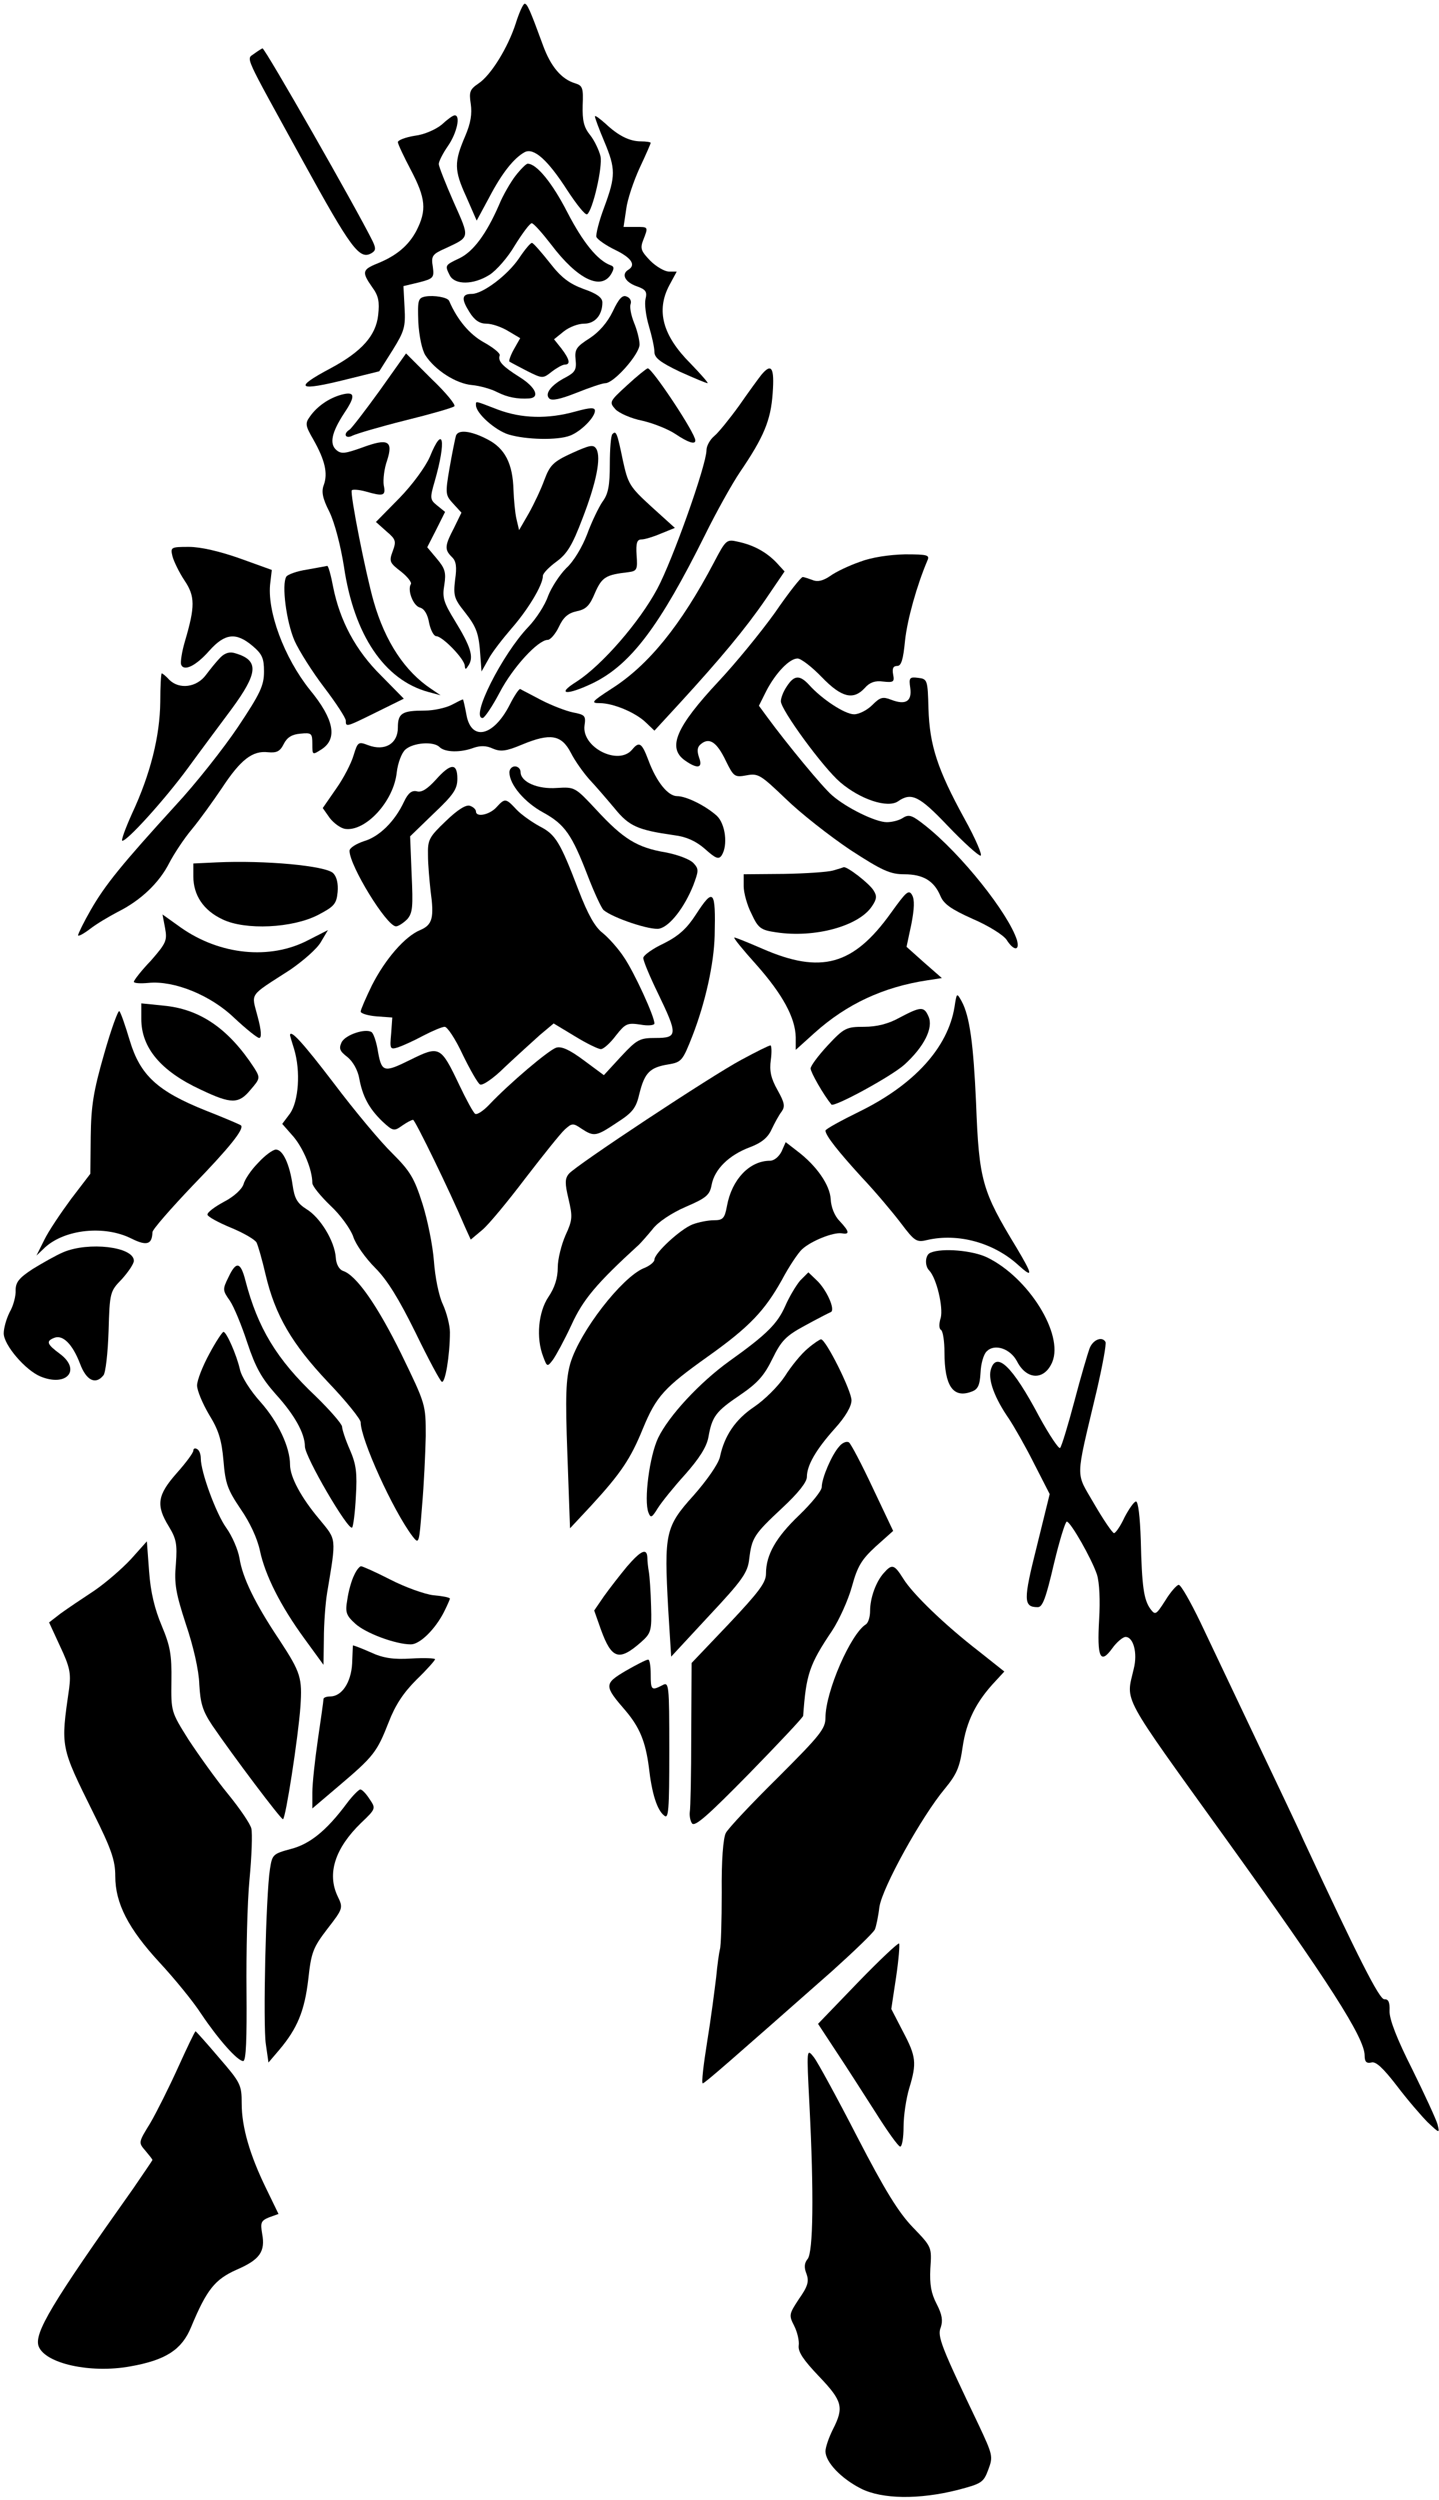 <?xml version="1.0" standalone="no"?>
<!DOCTYPE svg PUBLIC "-//W3C//DTD SVG 20010904//EN"
 "http://www.w3.org/TR/2001/REC-SVG-20010904/DTD/svg10.dtd">
<svg version="1.0" xmlns="http://www.w3.org/2000/svg"
 width="387pt" height="672pt" viewBox="0 0 387 672"
 preserveAspectRatio="xMidYMid meet">
<g transform="translate(0,672) scale(0.1,-0.1)"
fill="#000000" stroke="none">
<path d="M1387 6657 c-21 -65 -67 -140 -101 -162 -22 -15 -25 -22 -20 -54 4
-27 0 -52 -15 -87 -30 -70 -30 -91 3 -163 l28 -64 34 63 c34 65 66 105 95 121
25 13 63 -22 115 -103 25 -38 48 -67 53 -64 15 10 42 127 36 156 -4 16 -16 42
-28 57 -17 21 -21 39 -20 80 2 46 0 53 -20 59 -37 11 -66 45 -87 103 -34 93
-42 111 -49 111 -4 0 -15 -24 -24 -53z"/>
<path d="M684 6576 c-22 -17 -32 7 129 -286 132 -240 154 -270 187 -250 11 7
11 13 2 32 -43 87 -289 518 -296 518 -1 0 -11 -6 -22 -14z"/>
<path d="M1188 6385 c-16 -13 -47 -27 -73 -30 -25 -4 -45 -12 -45 -17 0 -5 16
-39 35 -75 40 -76 43 -108 15 -163 -21 -40 -54 -68 -107 -89 -39 -16 -40 -23
-12 -63 17 -23 20 -39 16 -75 -6 -55 -44 -98 -128 -143 -102 -54 -89 -63 46
-29 l85 21 36 57 c31 50 35 62 32 114 l-3 58 42 10 c39 10 41 13 37 42 -5 29
-1 34 33 49 68 32 67 26 23 125 -22 50 -40 96 -40 102 0 7 11 29 25 49 24 35
34 82 18 82 -5 0 -20 -11 -35 -25z"/>
<path d="M1600 6407 c0 -4 11 -34 25 -67 31 -74 31 -93 0 -177 -14 -37 -23
-73 -21 -80 3 -7 26 -23 51 -35 43 -21 56 -40 35 -53 -20 -12 -9 -33 21 -44
26 -9 30 -15 25 -35 -3 -13 1 -45 9 -72 8 -27 15 -58 15 -70 0 -16 16 -28 68
-53 38 -17 71 -31 75 -31 3 0 -18 24 -46 53 -75 75 -93 142 -57 210 l20 37
-21 0 c-11 0 -34 13 -50 29 -25 26 -28 33 -19 56 14 36 14 35 -21 35 l-32 0 7
47 c3 26 20 76 36 111 17 36 30 66 30 68 0 2 -12 4 -26 4 -31 0 -61 15 -96 48
-16 14 -28 23 -28 19z"/>
<path d="M1386 6247 c-13 -17 -34 -53 -44 -78 -34 -78 -69 -125 -106 -143 -40
-19 -40 -19 -26 -47 14 -25 63 -25 106 2 18 11 50 47 69 80 20 32 40 59 45 59
5 0 28 -26 52 -57 71 -94 135 -125 162 -79 8 14 8 20 -2 23 -35 13 -74 61
-116 142 -41 80 -83 131 -107 131 -4 0 -19 -15 -33 -33z"/>
<path d="M1396 6026 c-31 -46 -98 -96 -127 -96 -27 0 -29 -13 -7 -48 14 -23
28 -32 46 -32 15 0 41 -9 59 -20 l32 -19 -17 -30 c-9 -16 -14 -31 -12 -33 3
-2 24 -13 47 -25 42 -21 43 -21 67 -2 13 10 29 19 35 19 16 0 13 14 -9 43
l-20 25 26 21 c15 12 39 21 55 21 29 0 49 23 49 57 0 13 -15 24 -50 36 -38 14
-60 30 -91 70 -23 29 -44 53 -48 54 -3 2 -19 -17 -35 -41z"/>
<path d="M1144 5923 c-20 -4 -21 -10 -19 -69 2 -37 10 -75 19 -89 26 -40 82
-76 125 -80 22 -2 53 -11 68 -19 28 -14 54 -19 86 -17 30 2 18 30 -25 57 -46
29 -60 43 -54 59 1 6 -18 21 -43 35 -38 21 -71 60 -93 111 -4 10 -41 16 -64
12z"/>
<path d="M1648 5883 c-14 -29 -36 -55 -62 -72 -36 -23 -41 -30 -38 -58 3 -27
-2 -34 -26 -47 -39 -20 -58 -44 -45 -57 7 -7 30 -2 73 15 35 14 70 26 78 26
23 0 92 78 92 104 0 13 -7 40 -15 59 -8 20 -12 42 -9 50 3 8 -2 17 -11 20 -11
5 -21 -6 -37 -40z"/>
<path d="M1021 5670 c-39 -54 -76 -102 -81 -105 -18 -11 -11 -26 8 -16 10 5
74 24 142 41 69 17 128 34 132 38 4 4 -24 38 -62 74 l-68 68 -71 -100z"/>
<path d="M1686 5684 c-47 -43 -48 -45 -31 -64 9 -10 42 -25 73 -31 30 -7 70
-23 89 -36 33 -22 53 -29 53 -17 0 20 -116 194 -128 194 -4 -1 -29 -21 -56
-46z"/>
<path d="M2048 5713 c-8 -10 -35 -47 -60 -83 -26 -36 -56 -73 -67 -82 -12 -10
-21 -27 -21 -38 0 -39 -90 -293 -132 -372 -48 -90 -149 -206 -217 -250 -58
-36 -26 -38 46 -3 100 50 177 152 298 395 31 63 74 140 95 171 64 94 83 139
88 212 5 69 -3 82 -30 50z"/>
<path d="M918 5659 c-33 -9 -65 -31 -84 -58 -14 -19 -13 -25 9 -63 31 -55 39
-90 28 -121 -7 -18 -4 -36 15 -73 14 -29 30 -90 39 -147 27 -184 109 -305 227
-337 l33 -9 -25 17 c-71 47 -124 127 -155 235 -22 77 -64 290 -59 299 2 3 19
2 37 -3 49 -14 55 -12 49 17 -2 14 1 44 9 66 17 53 3 61 -67 35 -45 -16 -56
-18 -69 -7 -20 17 -13 48 21 100 31 46 29 59 -8 49z"/>
<path d="M1280 5631 c0 -22 52 -68 88 -79 47 -14 131 -16 165 -3 29 11 67 49
67 67 0 9 -12 9 -52 -2 -75 -21 -145 -19 -209 5 -63 24 -59 24 -59 12z"/>
<path d="M1226 5548 c-2 -7 -10 -46 -17 -86 -12 -70 -11 -73 10 -96 l22 -24
-20 -41 c-25 -48 -26 -58 -6 -78 12 -11 14 -27 9 -61 -5 -42 -3 -51 25 -86 33
-42 39 -58 43 -121 l3 -40 18 32 c9 18 38 55 62 83 44 50 85 117 85 142 0 7
17 24 36 38 29 21 43 44 70 115 38 98 51 164 38 188 -8 13 -17 11 -66 -11 -50
-23 -59 -32 -74 -72 -9 -25 -28 -65 -42 -90 l-26 -45 -7 30 c-4 17 -7 52 -8
78 -2 71 -23 112 -70 136 -46 24 -80 27 -85 9z"/>
<path d="M1647 5553 c-4 -3 -7 -40 -7 -81 0 -57 -4 -80 -20 -101 -10 -15 -29
-54 -41 -87 -13 -34 -36 -73 -56 -91 -18 -18 -40 -52 -49 -75 -8 -24 -32 -61
-53 -83 -70 -73 -157 -245 -123 -245 5 0 26 31 46 69 35 67 103 141 129 141 7
0 21 16 30 35 12 26 25 37 48 42 25 5 35 15 49 49 19 43 29 49 90 56 23 3 25
7 22 46 -2 32 1 42 13 42 9 0 32 7 53 16 l37 15 -63 57 c-59 54 -63 61 -77
125 -15 73 -18 81 -28 70z"/>
<path d="M1156 5492 c-12 -27 -46 -74 -82 -111 l-63 -64 28 -25 c26 -22 27
-27 17 -54 -10 -27 -8 -31 22 -54 18 -14 30 -30 27 -34 -10 -16 6 -58 24 -63
12 -3 21 -18 25 -41 4 -20 13 -36 19 -36 17 0 77 -62 77 -80 1 -11 3 -10 11 3
13 22 5 49 -38 119 -30 49 -34 62 -28 96 5 33 2 44 -20 70 l-26 31 24 47 24
48 -21 17 c-20 16 -20 20 -7 65 32 111 23 155 -13 66z"/>
<path d="M1920 5208 c-89 -169 -176 -276 -275 -339 -54 -35 -57 -39 -32 -39
36 0 96 -25 124 -52 l23 -22 69 75 c108 118 175 198 230 278 l51 75 -22 24
c-27 28 -61 47 -104 56 -30 7 -32 5 -64 -56z"/>
<path d="M464 5224 c4 -14 18 -43 32 -64 29 -43 29 -70 1 -165 -8 -27 -12 -55
-10 -61 7 -20 40 -4 76 37 42 47 72 50 116 13 26 -22 31 -33 31 -69 0 -38 -10
-59 -70 -149 -39 -58 -114 -153 -168 -211 -144 -158 -189 -213 -228 -281 -19
-33 -34 -64 -34 -68 0 -4 15 4 32 17 18 14 52 34 75 46 62 31 111 78 138 131
13 25 40 66 61 91 20 24 56 74 81 111 50 76 82 101 124 96 23 -2 32 2 42 22 9
18 22 26 45 28 30 3 32 1 32 -28 0 -30 0 -30 25 -14 43 28 34 80 -31 159 -70
87 -117 214 -107 289 l4 34 -86 31 c-54 19 -105 31 -137 31 -49 0 -50 -1 -44
-26z"/>
<path d="M2313 5210 c-29 -10 -65 -27 -80 -38 -19 -13 -34 -17 -48 -11 -11 4
-23 8 -26 8 -4 1 -38 -42 -75 -96 -38 -53 -106 -136 -151 -184 -115 -123 -139
-179 -91 -213 34 -24 49 -21 38 8 -6 18 -5 28 5 36 23 19 43 5 67 -45 21 -43
24 -45 56 -39 31 6 38 1 105 -63 40 -39 118 -100 173 -137 86 -56 108 -66 146
-66 51 0 80 -18 97 -58 9 -22 29 -36 87 -62 42 -18 82 -43 91 -56 19 -30 36
-31 28 -1 -23 72 -150 232 -248 309 -33 26 -42 30 -58 20 -10 -7 -30 -12 -44
-12 -30 0 -108 38 -147 72 -25 21 -123 140 -175 211 l-22 30 20 40 c25 48 62
87 84 87 9 0 38 -22 65 -50 53 -55 85 -63 116 -29 13 15 28 20 49 17 28 -3 31
-1 27 19 -3 16 0 23 11 23 11 0 16 17 21 68 6 57 32 149 60 215 7 15 1 17 -60
17 -42 -1 -90 -8 -121 -20z"/>
<path d="M826 5189 c-27 -4 -52 -13 -56 -19 -13 -21 0 -121 22 -172 12 -27 48
-84 80 -126 32 -42 58 -82 58 -89 0 -18 0 -18 83 23 l73 36 -61 62 c-69 68
-111 148 -129 238 -6 32 -13 57 -16 57 -3 -1 -27 -5 -54 -10z"/>
<path d="M593 4953 c-10 -10 -27 -31 -39 -47 -25 -34 -72 -40 -99 -13 -9 10
-18 17 -20 17 -2 0 -4 -35 -4 -77 -1 -91 -26 -193 -76 -300 -18 -40 -30 -73
-26 -73 14 0 115 112 176 195 32 44 85 115 117 158 73 99 75 132 11 151 -15 5
-28 1 -40 -11z"/>
<path d="M2116 4875 c-9 -13 -16 -31 -16 -40 0 -23 114 -179 160 -218 54 -46
127 -70 155 -51 36 25 57 15 134 -66 42 -44 82 -80 88 -80 6 0 -13 45 -43 99
-73 133 -94 198 -97 296 -2 78 -3 80 -28 83 -23 3 -25 0 -21 -27 5 -36 -12
-47 -51 -32 -23 9 -30 7 -51 -14 -14 -14 -36 -25 -49 -25 -25 0 -87 41 -121
79 -25 27 -40 27 -60 -4z"/>
<path d="M1370 4824 c-44 -85 -104 -97 -116 -23 -4 21 -8 39 -9 39 -2 0 -16
-7 -31 -15 -16 -8 -48 -15 -71 -15 -62 0 -73 -7 -73 -46 0 -43 -35 -64 -80
-47 -26 10 -28 9 -39 -27 -6 -21 -27 -62 -47 -90 l-36 -52 19 -27 c11 -14 29
-27 41 -29 55 -8 131 74 139 152 3 25 13 52 23 61 21 19 76 23 92 7 15 -15 58
-15 92 -2 18 6 34 6 51 -2 21 -9 35 -8 80 11 75 31 105 26 130 -22 11 -22 34
-54 50 -72 17 -18 47 -53 68 -78 39 -48 62 -58 160 -72 33 -4 59 -16 83 -37
29 -26 37 -29 45 -17 17 27 10 84 -13 106 -30 27 -82 53 -107 53 -24 0 -55 37
-77 96 -18 48 -25 52 -44 29 -37 -44 -136 6 -128 65 4 26 1 29 -31 35 -19 4
-58 19 -85 33 -28 15 -54 28 -57 30 -3 1 -16 -18 -29 -44z"/>
<path d="M1172 4624 c-22 -24 -38 -35 -51 -31 -13 3 -23 -4 -34 -27 -25 -54
-67 -95 -108 -107 -21 -7 -39 -18 -39 -26 0 -40 100 -203 125 -203 6 0 20 9
30 19 15 17 16 34 12 121 l-4 102 63 61 c54 51 64 66 64 94 0 43 -18 42 -58
-3z"/>
<path d="M1370 4644 c0 -33 41 -81 91 -108 58 -32 77 -59 120 -171 17 -44 36
-85 42 -91 24 -21 128 -56 151 -50 28 7 66 56 90 115 15 40 16 45 1 61 -9 10
-43 23 -76 29 -76 13 -113 36 -185 114 -57 61 -58 62 -106 59 -52 -4 -98 16
-98 43 0 8 -7 15 -15 15 -8 0 -15 -7 -15 -16z"/>
<path d="M1335 4550 c-18 -20 -55 -28 -55 -11 0 5 -7 12 -16 15 -10 4 -33 -10
-65 -41 -45 -43 -49 -50 -48 -92 0 -25 4 -68 7 -96 10 -72 5 -91 -28 -105 -41
-17 -94 -78 -130 -149 -16 -33 -30 -65 -30 -70 0 -5 19 -11 43 -13 l42 -3 -3
-43 c-4 -42 -3 -44 19 -37 12 4 43 18 67 31 25 13 51 24 58 24 7 0 29 -33 48
-74 20 -41 41 -78 47 -81 6 -4 36 16 67 47 32 30 74 68 94 86 l37 31 58 -35
c31 -19 62 -34 69 -34 7 0 25 16 40 36 26 33 31 35 66 30 21 -4 38 -2 38 3 0
19 -54 137 -82 178 -15 23 -41 52 -57 65 -21 16 -40 50 -65 115 -50 131 -62
150 -105 172 -20 11 -49 31 -62 45 -29 31 -31 31 -54 6z"/>
<path d="M583 4402 l-63 -3 0 -35 c0 -50 27 -91 78 -115 61 -30 189 -24 258
12 42 22 49 29 52 61 2 22 -2 41 -12 51 -20 20 -184 35 -313 29z"/>
<path d="M2240 4380 c-14 -4 -73 -8 -132 -9 l-108 -1 0 -32 c0 -17 9 -51 21
-74 18 -39 25 -44 66 -50 105 -16 223 17 258 70 13 19 14 28 4 43 -11 18 -70
64 -80 62 -2 -1 -15 -5 -29 -9z"/>
<path d="M2396 4266 c-101 -141 -188 -165 -346 -96 -37 16 -71 30 -75 30 -4 0
23 -33 59 -73 71 -80 105 -143 106 -195 l0 -34 51 46 c86 77 184 123 303 141
l39 6 -48 42 -47 42 13 61 c8 41 9 66 2 78 -9 16 -16 9 -57 -48z"/>
<path d="M1871 4261 c-24 -37 -46 -57 -86 -77 -30 -14 -55 -32 -55 -39 0 -8
18 -51 40 -96 53 -110 53 -119 -7 -119 -43 0 -50 -4 -93 -50 l-46 -50 -54 40
c-39 29 -60 38 -74 34 -21 -7 -126 -96 -180 -153 -16 -17 -33 -28 -38 -25 -5
3 -24 38 -43 78 -50 105 -53 106 -132 67 -73 -36 -77 -34 -88 31 -4 21 -11 41
-16 44 -17 10 -69 -7 -80 -27 -8 -17 -6 -24 15 -40 15 -12 28 -35 32 -57 9
-49 26 -81 62 -116 29 -27 32 -27 53 -12 13 9 26 16 30 16 5 0 98 -190 140
-289 l15 -33 31 26 c17 14 69 77 116 139 47 61 94 120 106 131 19 17 22 18 45
2 34 -22 39 -21 96 17 42 27 51 39 60 79 14 55 28 69 78 77 35 6 38 10 64 76
35 90 58 194 60 270 3 124 -3 130 -51 56z"/>
<path d="M444 4225 c6 -33 3 -40 -38 -87 -26 -27 -46 -53 -46 -57 0 -4 18 -5
39 -3 69 7 168 -33 232 -95 31 -29 61 -53 66 -53 7 0 6 20 -4 57 -17 66 -26
53 87 126 35 24 73 57 83 75 l19 32 -53 -27 c-103 -54 -238 -40 -343 34 l-49
35 7 -37z"/>
<path d="M2567 4013 c-18 -109 -108 -208 -254 -280 -51 -25 -93 -48 -93 -52 0
-13 34 -56 98 -126 36 -38 83 -94 105 -123 37 -49 42 -52 71 -45 82 19 178 -7
244 -67 41 -37 40 -28 -4 46 -93 153 -101 180 -109 389 -7 158 -17 234 -39
274 -13 23 -13 23 -19 -16z"/>
<path d="M380 3981 c0 -77 52 -140 160 -190 82 -39 102 -39 134 0 26 30 26 32
10 58 -69 106 -146 159 -245 168 l-59 6 0 -42z"/>
<path d="M280 3887 c-29 -101 -35 -140 -36 -222 l-1 -100 -52 -68 c-28 -38
-61 -87 -72 -110 l-21 -42 23 22 c54 49 160 60 232 24 42 -21 56 -16 57 17 0
7 49 63 108 125 98 101 140 153 130 162 -2 2 -44 20 -95 40 -130 52 -176 95
-204 188 -12 40 -24 75 -28 79 -3 4 -22 -48 -41 -115z"/>
<path d="M2420 3985 c-30 -17 -62 -25 -96 -25 -48 0 -54 -3 -98 -50 -25 -27
-46 -55 -46 -62 0 -10 34 -70 56 -97 7 -8 160 75 196 107 53 48 79 99 65 130
-12 27 -20 27 -77 -3z"/>
<path d="M780 3937 c0 -1 5 -18 11 -37 18 -60 12 -140 -11 -173 l-21 -28 30
-34 c27 -32 51 -89 51 -125 0 -8 22 -35 49 -61 27 -25 54 -63 61 -83 6 -20 33
-58 59 -84 33 -33 64 -84 108 -173 34 -70 66 -130 71 -133 9 -6 22 70 22 133
0 19 -9 53 -19 75 -11 23 -21 74 -24 116 -3 41 -17 111 -31 155 -22 69 -33 87
-81 135 -31 30 -102 115 -157 188 -84 110 -118 147 -118 129z"/>
<path d="M1995 3872 c-81 -43 -447 -285 -465 -307 -11 -13 -11 -26 -1 -68 11
-47 11 -56 -8 -97 -11 -25 -21 -64 -21 -87 0 -28 -8 -54 -25 -79 -27 -40 -34
-110 -14 -161 10 -27 11 -28 26 -8 8 11 31 53 50 94 31 68 67 111 182 216 6 6
22 24 36 41 14 19 52 44 89 60 56 24 65 32 70 60 8 41 46 79 102 100 32 12 49
26 59 48 8 17 20 39 27 48 10 14 8 24 -11 58 -18 32 -22 52 -18 81 3 21 2 39
-1 39 -4 0 -38 -17 -77 -38z"/>
<path d="M2102 3625 c-7 -14 -20 -25 -31 -25 -55 0 -103 -50 -116 -122 -6 -33
-11 -38 -35 -38 -16 0 -41 -5 -57 -11 -32 -12 -103 -77 -103 -95 0 -6 -13 -17
-29 -23 -59 -25 -171 -169 -197 -255 -12 -42 -14 -86 -8 -248 l7 -196 56 60
c81 88 107 127 140 208 36 87 57 110 175 194 111 79 152 122 199 206 19 36 44
73 54 82 25 23 84 46 106 43 23 -4 22 4 -5 33 -14 14 -23 38 -24 59 -2 37 -37
89 -90 129 l-31 24 -11 -25z"/>
<path d="M694 3594 c-19 -19 -36 -45 -39 -57 -4 -13 -25 -33 -52 -47 -26 -14
-46 -29 -45 -35 0 -5 29 -21 63 -35 34 -14 65 -32 69 -40 4 -8 15 -46 24 -85
26 -111 71 -187 168 -290 49 -51 88 -100 88 -108 0 -46 87 -237 139 -306 18
-23 18 -22 26 80 5 57 9 142 10 189 0 85 0 85 -66 221 -64 130 -121 212 -157
223 -10 4 -18 18 -19 36 -3 44 -42 108 -79 130 -25 16 -32 29 -37 64 -8 56
-26 96 -45 96 -8 0 -30 -16 -48 -36z"/>
<path d="M170 3354 c-19 -8 -56 -29 -82 -45 -37 -24 -46 -36 -46 -57 1 -15 -6
-42 -16 -59 -9 -18 -16 -43 -16 -57 0 -31 58 -99 99 -116 71 -29 110 18 52 61
-35 26 -38 34 -15 43 23 9 49 -17 69 -69 17 -46 42 -58 63 -32 6 6 12 60 14
119 3 105 4 107 36 140 17 19 32 41 32 49 0 38 -122 52 -190 23z"/>
<path d="M2503 3353 c-15 -5 -17 -35 -4 -48 20 -21 38 -99 31 -127 -5 -16 -5
-30 1 -33 5 -4 9 -30 9 -60 0 -90 23 -124 72 -106 18 6 23 17 25 51 1 24 8 50
17 58 21 21 63 7 81 -27 26 -51 74 -52 95 -2 31 75 -64 227 -175 281 -39 19
-121 26 -152 13z"/>
<path d="M614 3286 c-16 -32 -15 -35 4 -62 11 -16 32 -67 47 -113 22 -66 38
-95 77 -139 50 -55 78 -105 78 -140 0 -28 117 -228 127 -218 3 3 8 41 10 83 4
63 1 87 -16 126 -12 27 -21 55 -21 62 0 7 -32 44 -71 82 -105 99 -156 184
-189 311 -13 51 -25 53 -46 8z"/>
<path d="M2152 3278 c-11 -13 -29 -43 -40 -68 -21 -48 -50 -77 -151 -149 -79
-57 -162 -146 -191 -206 -23 -48 -39 -168 -26 -201 6 -15 9 -14 25 12 10 16
43 57 73 90 38 43 58 74 63 100 10 57 20 70 85 114 47 32 65 52 87 97 24 49
36 62 88 90 33 18 64 34 69 36 14 5 -11 61 -38 86 l-22 21 -22 -22z"/>
<path d="M563 3081 c-18 -33 -33 -71 -33 -85 0 -14 15 -49 32 -78 26 -42 34
-68 39 -124 5 -62 11 -78 46 -130 25 -36 45 -79 52 -112 14 -66 55 -148 120
-237 l51 -70 1 70 c0 39 4 95 9 125 25 149 25 140 -20 195 -50 59 -80 115 -80
148 0 47 -32 115 -79 168 -28 31 -52 69 -56 89 -9 39 -36 100 -44 100 -3 0
-21 -27 -38 -59z"/>
<path d="M2172 3095 c-17 -14 -44 -47 -61 -74 -17 -26 -54 -63 -82 -82 -51
-34 -81 -78 -93 -136 -5 -19 -34 -61 -71 -103 -76 -84 -79 -102 -68 -304 l8
-129 102 110 c90 96 104 116 108 153 7 57 13 66 89 137 42 39 66 69 66 83 0
31 24 73 75 130 29 32 45 60 45 76 0 26 -69 164 -82 164 -3 0 -20 -11 -36 -25z"/>
<path d="M2930 3095 c-5 -14 -24 -78 -41 -143 -17 -64 -34 -120 -38 -124 -3
-4 -28 33 -55 82 -74 140 -118 181 -132 126 -6 -27 11 -74 49 -129 14 -21 45
-75 68 -121 l42 -82 -35 -142 c-36 -143 -36 -162 3 -162 13 0 22 25 43 115 15
63 31 115 35 115 10 0 67 -100 81 -142 7 -22 9 -70 6 -121 -6 -102 3 -122 35
-78 12 17 29 31 36 31 21 0 33 -43 22 -86 -21 -91 -38 -59 246 -454 280 -389
375 -538 375 -585 0 -17 5 -22 18 -19 12 4 32 -15 69 -63 28 -37 66 -81 83
-98 32 -30 32 -30 26 -5 -4 14 -35 81 -68 148 -41 81 -62 135 -61 157 1 23 -3
32 -14 31 -13 -1 -69 109 -218 429 -12 28 -69 147 -125 265 -56 118 -124 261
-151 318 -27 56 -53 102 -59 102 -5 0 -22 -19 -36 -42 -25 -39 -27 -40 -40
-23 -18 25 -23 60 -26 185 -2 62 -7 105 -13 104 -5 0 -19 -20 -31 -43 -11 -24
-24 -42 -28 -42 -4 0 -28 35 -53 78 -51 89 -52 58 6 303 16 69 27 128 24 133
-9 16 -34 6 -43 -18z"/>
<path d="M2257 2832 c-20 -22 -47 -85 -47 -109 0 -10 -27 -43 -60 -75 -63 -60
-90 -107 -90 -158 0 -24 -19 -49 -100 -135 l-100 -105 -1 -193 c0 -105 -2
-199 -4 -208 -1 -9 1 -23 6 -30 7 -11 44 22 154 134 80 82 145 151 145 155 8
111 16 137 78 229 19 29 43 82 53 118 15 55 26 73 64 108 l47 42 -55 116 c-30
64 -59 119 -64 122 -6 4 -18 -1 -26 -11z"/>
<path d="M520 2821 c0 -6 -20 -33 -45 -61 -52 -59 -56 -86 -21 -143 20 -33 23
-47 19 -101 -5 -53 0 -79 27 -162 20 -59 35 -124 36 -162 3 -51 9 -71 35 -110
56 -82 184 -252 190 -252 7 0 41 220 47 303 5 77 1 91 -56 178 -67 100 -100
169 -108 221 -4 23 -20 60 -36 82 -27 38 -68 149 -68 186 0 11 -4 22 -10 25
-5 3 -10 2 -10 -4z"/>
<path d="M353 2530 c-24 -26 -69 -65 -100 -86 -32 -21 -72 -48 -90 -61 l-31
-24 30 -65 c26 -55 29 -72 24 -112 -23 -160 -24 -155 65 -335 49 -98 59 -128
59 -170 0 -73 35 -141 119 -232 39 -42 90 -104 112 -138 47 -70 98 -127 113
-127 8 0 10 61 9 187 -1 104 2 239 8 301 6 62 8 124 5 137 -3 13 -32 55 -63
93 -32 39 -79 105 -106 146 -47 75 -47 75 -46 158 1 70 -3 93 -26 148 -19 45
-30 90 -34 146 l-6 81 -42 -47z"/>
<path d="M1686 2509 c-19 -23 -47 -59 -62 -80 l-26 -38 18 -51 c29 -80 49 -86
108 -34 27 24 29 30 27 97 -1 40 -4 81 -6 92 -2 11 -4 28 -4 38 -1 27 -17 20
-55 -24z"/>
<path d="M952 2485 c-7 -14 -15 -43 -18 -65 -6 -34 -3 -42 21 -64 28 -26 109
-56 150 -56 24 0 65 40 89 87 9 18 16 34 16 36 0 3 -20 7 -44 9 -25 3 -77 22
-116 42 -39 20 -75 36 -79 36 -4 0 -13 -11 -19 -25z"/>
<path d="M2377 2492 c-21 -23 -37 -67 -37 -102 0 -16 -5 -32 -11 -36 -41 -25
-109 -181 -109 -251 0 -30 -15 -48 -128 -161 -71 -70 -134 -137 -140 -149 -7
-13 -12 -74 -11 -160 0 -76 -2 -145 -5 -153 -2 -8 -7 -42 -10 -75 -4 -33 -14
-111 -24 -172 -10 -62 -16 -113 -12 -113 5 0 77 63 348 302 60 54 112 104 115
112 3 7 9 34 12 60 8 53 114 244 176 318 32 39 40 57 48 113 10 68 36 121 88
176 l24 26 -68 54 c-92 71 -179 155 -204 196 -24 38 -30 40 -52 15z"/>
<path d="M949 2297 c0 -1 -1 -23 -2 -49 -3 -51 -28 -88 -59 -88 -10 0 -18 -3
-18 -7 0 -5 -7 -53 -15 -108 -8 -55 -15 -119 -15 -143 l0 -43 73 62 c92 78
101 90 132 169 18 47 40 80 75 115 28 27 50 52 50 55 0 3 -29 4 -64 2 -48 -3
-76 1 -110 17 -25 11 -46 19 -47 18z"/>
<path d="M1683 2229 c-59 -35 -59 -40 0 -108 37 -44 53 -82 62 -151 8 -71 22
-115 41 -130 12 -11 14 12 14 174 0 181 -1 186 -19 176 -29 -15 -31 -13 -31
30 0 22 -3 40 -7 39 -5 0 -32 -14 -60 -30z"/>
<path d="M933 1873 c-55 -74 -100 -110 -151 -123 -48 -13 -50 -15 -56 -54 -11
-70 -19 -419 -11 -471 l7 -49 29 34 c49 58 68 105 78 189 8 74 13 86 52 137
42 54 42 56 27 87 -29 61 -7 129 63 197 40 38 40 39 23 64 -9 14 -20 26 -25
26 -4 0 -21 -17 -36 -37z"/>
<path d="M2306 1390 l-106 -110 48 -73 c26 -39 74 -114 106 -164 32 -51 62
-93 67 -93 5 0 9 24 9 53 0 30 7 76 15 103 21 69 19 86 -17 154 l-31 60 13 86
c7 47 10 87 8 90 -3 2 -53 -45 -112 -106z"/>
<path d="M479 1163 c-24 -53 -58 -121 -75 -150 -32 -52 -32 -52 -13 -74 10
-12 19 -23 19 -25 0 -1 -24 -36 -52 -77 -220 -310 -267 -389 -254 -424 18 -46
138 -73 245 -54 97 17 140 45 165 106 42 101 64 128 122 154 63 27 78 49 69
97 -5 30 -3 35 19 44 l25 9 -33 68 c-44 90 -66 165 -66 229 0 50 -3 56 -61
123 -33 39 -62 71 -63 71 -2 0 -23 -44 -47 -97z"/>
<path d="M2177 1060 c12 -236 10 -394 -5 -412 -9 -11 -10 -23 -3 -40 7 -20 4
-33 -20 -67 -27 -41 -28 -44 -13 -73 8 -16 14 -40 12 -53 -2 -17 13 -39 55
-83 63 -66 67 -83 37 -142 -11 -22 -20 -48 -20 -59 0 -29 42 -73 95 -100 57
-29 157 -30 260 -4 65 17 70 20 83 55 13 35 12 39 -26 120 -100 209 -112 238
-102 262 6 18 4 34 -11 63 -15 29 -19 52 -17 95 4 58 4 58 -46 110 -39 40 -76
100 -150 243 -54 105 -107 202 -117 215 -20 25 -20 25 -12 -130z"/>
</g>
</svg>
